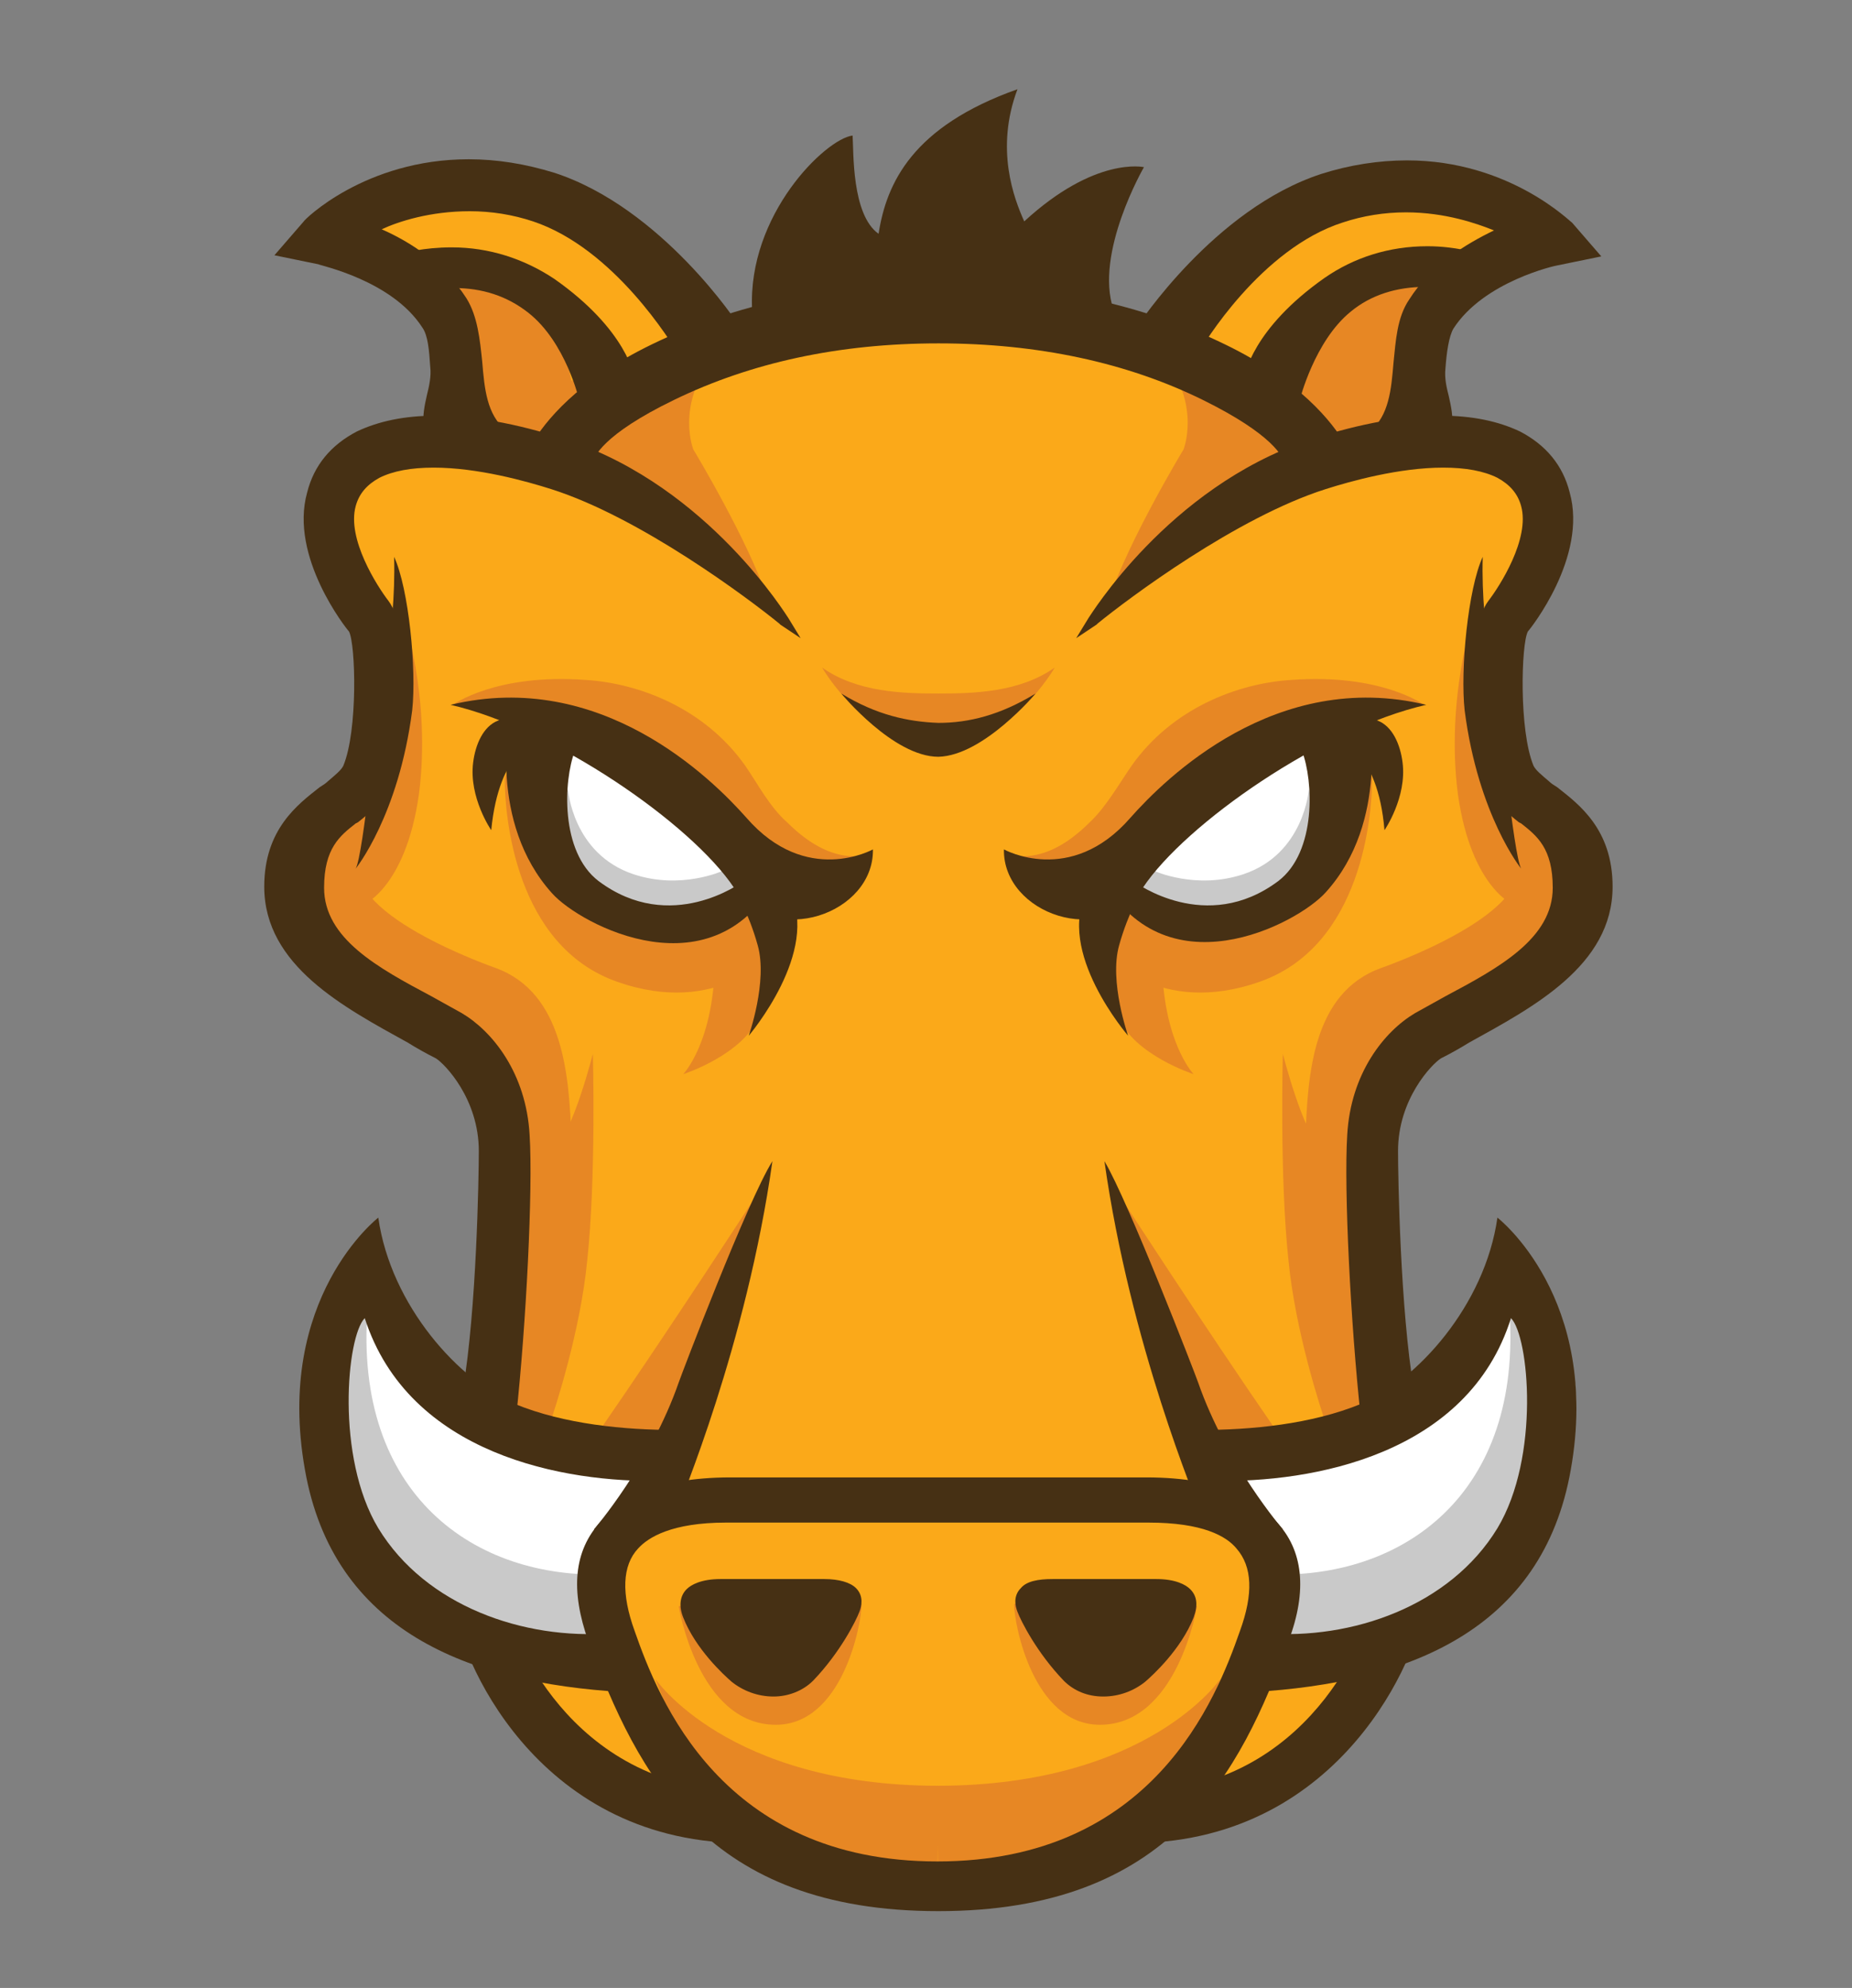 <?xml version="1.0" encoding="utf-8"?>
<!-- Generator: Adobe Illustrator 19.0.0, SVG Export Plug-In . SVG Version: 6.00 Build 0)  -->
<svg version="1.1" id="Layer_1" xmlns="http://www.w3.org/2000/svg" xmlns:xlink="http://www.w3.org/1999/xlink" x="0px" y="0px"
	 viewBox="0 0 164 176" style="enable-background:new 0 0 164 176;" xml:space="preserve">
<rect x="0" y="0" width="164" height="176" fill="#808080" stroke="none"/>
<style type="text/css">
	.st0{fill:none;}
	.st1{fill:#FBA919;}
	.st2{fill:#E78724;}
	.st3{fill:#FDC168;}
	.st4{fill:#FFFFFF;}
	.st5{fill:#C9C9C9;}
	.st6{fill:#463014;}
</style>
<rect id="XMLID_58_" x="8.1" y="6.9" class="st0" width="150" height="164.3"/>
<g>
	<path id="XMLID_76_" class="st1" d="M31,47.1c0,0,2.8,10.7,3.2,14.2c0.4,3.6-7.1,11.4-7.1,15.4s1.6,11.1,10.3,14.6
		c8.7,3.6,9.9,12.6,9.9,18.2c0,5.5-3.2,16.2-3.2,16.2s-2,26.4,8.7,31.2c10.7,4.7,8.3,4.7,10.7,4.7c2.4,0,19.7,7.1,30,4.3
		c10.3-2.8,13-5.9,13-5.9s10.3,0.8,13.4-8.3c3.2-9.1,5.1-28,3.9-36.7c-1.2-8.7-2.8-20.1,4.3-24.1c7.1-3.9,14.6-8.7,13.4-12.6
		c-1.2-3.9-7.5-9.5-7.5-9.5s-1.6-9.9-0.4-12.2c1.2-2.4,8.3-8.3,4.3-12.6c-3.9-4.3-11.1-4.3-11.1-4.3l-9.1,0.8c0,0-15.4-13.8-35.5-13
		c-20.1,0.8-32.8,13-32.8,13s-6.7-2.4-12.6,0C31,42.7,29.8,40.3,31,47.1L31,47.1L31,47.1z"/>
	<path id="XMLID_75_" class="st2" d="M67,105.8c0,0-7.8,12-13.6,20.4c-0.9,1.3,5.7,1.4,5.7,1.4L67,105.8L67,105.8z"/>
	<path id="XMLID_74_" class="st2" d="M70.8,81c0,0-2.4,5.9-3.6,9c-1.4,3.4-6.7,5.1-6.7,5.1s2.8-2.9,2.8-10.3c0-3.1,4-4.3,4-4.3
		L70.8,81L70.8,81z"/>
	<path id="XMLID_73_" class="st2" d="M68.4,84.4c0,0-4.8,5.7-13.8,2.5c-9-3.2-9.9-14.7-9.9-17.9c0-3.2,17,3.2,19.3,4.6
		C66.3,74.9,70.7,80.5,68.4,84.4L68.4,84.4L68.4,84.4z"/>
	<path id="XMLID_72_" class="st2" d="M34.5,23c0,0,8.3-1.6,13.8,2.8c5.5,4.4,7.1,7.8,7.1,7.8l-9.3,7.4c0,0-4.5-2.1-5.9-8.1
		C38.9,26.9,39.8,24.1,34.5,23L34.5,23L34.5,23z"/>
	<path id="XMLID_71_" class="st2" d="M66,67.8c-3.6-5.1-9.4-7.3-14.1-7.6c-8-0.6-11.8,2.2-11.8,2.2s13.1,0.6,16.9,5.5
		c7,9.2,17.3,10,18.9,7.9c-1.9,0.1-4-0.8-6.2-3C68.2,71.5,67.1,69.4,66,67.8L66,67.8L66,67.8z"/>
	<path id="XMLID_70_" class="st2" d="M43.9,85.7c0,0-14.5-5-11.8-10c2.8-5.1,0.6-7.8,0.6-7.8s-8.1,6.1-6,12.5
		c1.3,4,3.4,6.8,15.1,12.3c5.6,10.4,1.2,29.2,1.4,29.3c0.4,0.1,7.9-3.7,7.4-21.2C50.4,95.2,49.9,87.9,43.9,85.7L43.9,85.7L43.9,85.7
		z"/>
	<path id="XMLID_69_" class="st2" d="M62.9,32c-6.1,3.1-14.4,7.4-14.4,7.4l3.3,1.6c-0.3,0.5-0.5,0.8-0.5,0.8l3.4,1.5
		c0,0,8.2,6,13.3,9.8c-1.7-5.2-6.6-13.3-6.6-13.3S59.9,36.1,62.9,32L62.9,32L62.9,32z"/>
	<path id="XMLID_68_" class="st2" d="M83.1,158.1c-18.7,0-25.1-9.5-25.1-9.5l2.9,7.1c1.1,3.1,12.9,12.7,22.1,12.7"/>
	<path id="XMLID_67_" class="st2" d="M60.1,142.2c0,0,1.7,10.5,8.6,10.5c5.9,0,7.6-8.9,7.6-10.7L60.1,142.2L60.1,142.2z"/>
	<path id="XMLID_66_" class="st2" d="M48.6,126.3c0.6-1.7,2.8-8.5,3.4-14.7c0.8-7.4,0.5-18.3,0.5-18.3s-1.8,7.1-3.4,8.3
		c-1.6,1.1-4.6,9-4.6,9s-1.6,11.6-2.4,15.5C44.3,126.5,46.1,125.2,48.6,126.3L48.6,126.3L48.6,126.3z"/>
	<path id="XMLID_65_" class="st2" d="M32,80.2c0,0,3.9-1.4,5.1-9.9c1.1-8.5-1.4-15.9-1.4-15.9s0.2,11.7-1.1,14c-1.4,2.3-2.5,3-4.1,6
		C28.8,77.4,31.1,79.2,32,80.2L32,80.2L32,80.2z"/>
	<path id="XMLID_64_" class="st3" d="M36.7,25l-0.8-0.5C33.5,24.5,36.7,25,36.7,25L36.7,25L36.7,25z"/>
	<path id="XMLID_63_" class="st1" d="M66.1,29.4c0,0-3.7-0.6-5.5-3.4c-1.8-2.8-7-8.3-15.4-8.3c-8.3-0.1-16.5,2.2-16.5,2.2l7.2,4.5
		c0.8,0,2.1,0,4.3,0.1c9,0.3,10.4,9.2,10.4,9.2l31.7-4.4"/>
	<path id="XMLID_62_" class="st4" d="M69.1,78.6c0,0-4.3,4.3-10.9,2.9c-6.6-1.4-10.6-4.3-10.9-9.3c-0.3-5.1,1.4-7,1.4-7
		s7.4,2.3,10.9,5.4C63.2,73.6,65.8,78.5,69.1,78.6L69.1,78.6L69.1,78.6z"/>
	<path id="XMLID_61_" class="st5" d="M64,77.1c0,0-3.7,1.7-7.9,0.3c-5.4-1.8-5.8-7.5-5.8-7.5s-3.3,9.8,6,11.7c7.5,1.5,12-2.8,12-2.8
		L64,77.1L64,77.1z"/>
	<path id="XMLID_60_" class="st6" d="M66.6,27.4C66.2,19,73.1,12.3,75.5,12c0.1,1.4-0.1,7,2.3,8.7c0.7-4.5,3-9.5,12.3-12.8
		c-2,5.3-0.3,9.7,0.6,11.7c6.3-5.8,10.6-4.8,10.6-4.8s-4.4,7.6-2.7,12.6C85.8,26.4,66.7,28.7,66.6,27.4L66.6,27.4L66.6,27.4z"/>
	<path id="XMLID_59_" class="st6" d="M39.6,40.2c-3-2.5-0.8-4.9-1-7.7c-0.1-1.5-0.3-3-0.8-3.8c-2.8-4.4-9.4-5.8-9.5-5.8l-3.1-0.6
		l2-2.4c0.3-0.3,8.7-8.3,21.7-4.1c9.1,2.9,15.8,12.9,16.1,13.3l-4.6,2.1c-0.1-0.1-5.4-9.4-13.2-12c-6.3-2-12.1-0.1-14.6,1.2
		c2.6,1.1,6.1,3,8.2,6.3c1,1.6,1.2,3.5,1.3,5.4c0.2,2.5,0.4,4.9,2.3,6.4L39.6,40.2L39.6,40.2z"/>
	<path id="XMLID_57_" class="st6" d="M31.5,76.9c0,0,3.8-4.7,5-14c0.4-3.6-0.3-10.8-1.6-13.6c0.2,6.8-1.5,13.6-1.5,13.6
		S32.2,75.6,31.5,76.9L31.5,76.9L31.5,76.9z"/>
	<path id="XMLID_56_" class="st6" d="M51.7,35.4c0,0-1.2-5.4-4.6-8.1c-4.8-3.8-10.6-1.8-10.7-1.8l-0.8-2.6c0.3-0.1,7-2.2,13.1,2.1
		c6.2,4.4,6.9,8.3,7,8.7L51.7,35.4L51.7,35.4z"/>
	<path id="XMLID_55_" class="st6" d="M43.5,73.5c0,0-2-2.9-1.6-6c0.2-1.6,0.9-3.2,2.2-3.7c2.4-1.1,3.5,1.7,3.5,1.7
		S44.2,66.3,43.5,73.5L43.5,73.5L43.5,73.5z"/>
	<path id="XMLID_54_" class="st6" d="M65.6,77.9c0.1,0.2,0.1,0.2,0.1,0.2s-6.3,4.7-12.7-0.1c-3.4-2.6-3.1-8.9-2.1-11.5
		c2.7,0.6,5.1,1.7,7,3c-2.5-2.2-4.6-3.8-4.6-3.8L50.6,65l-5.4-1.9c-0.1,0.4-2,9.7,3.7,16c2.5,2.8,14.4,9.1,20-1.6L65.6,77.9
		L65.6,77.9z"/>
	<path id="XMLID_53_" class="st6" d="M65,78.6c3.5,5.4,12.4,2.3,12.3-3.4c0,0-5.9,3.3-11.2-2.8c-3.1-3.5-12.9-13.2-26.2-10
		C49,64.5,61.2,72.9,65,78.6L65,78.6L65,78.6z"/>
	<path id="XMLID_52_" class="st6" d="M38.6,93.7c0.8,0.5,3.8,3.6,3.8,8.2c0,2.3-0.2,14-1.4,21.1c1.7,1.1,2.9,1.4,4.7,2.5
		c0.9-8.3,1.5-20.2,1.2-25c-0.3-5.5-3.3-9.2-6-10.8c-0.9-0.5-1.8-1-2.7-1.5c-4.7-2.5-9.5-5.1-9.5-9.6c0-3.5,1.4-4.6,2.8-5.7l0.2-0.1
		c1-0.8,2-1.6,2.7-3.1c1.7-3.9,2-13.9,0-16.5c-1-1.3-3.7-5.5-2.9-8.4c0.3-1.1,1-1.9,2.1-2.5c1.2-0.6,2.8-0.9,4.8-0.9
		c3.9,0,8.2,1.2,10.4,1.9c7.9,2.5,17.5,9.7,20.2,11.9c0.1,0.1,0.1,0.1,0.1,0.1l1.8,1.2l-1.1-1.8c-0.1-0.1-7-11.5-19.4-15.7
		c-2.4-0.8-7.1-2.2-11.8-2.2c-2.8,0-5.1,0.5-7,1.4c-2.3,1.2-3.8,3-4.4,5.4c-1.6,5.7,3.5,12.1,3.7,12.3c0.6,1.1,0.8,8.8-0.5,11.9
		c-0.2,0.4-0.7,0.8-1.4,1.4c-0.2,0.2-0.4,0.3-0.7,0.5c-1.9,1.5-4.9,3.7-4.9,8.8c0,7,7.1,10.7,12.7,13.8
		C36.9,92.8,37.8,93.3,38.6,93.7L38.6,93.7L38.6,93.7z"/>
	<path id="XMLID_51_" class="st6" d="M39.6,40.2c-3-2.5-0.8-4.9-1-7.7c-0.1-1.5-0.3-3-0.8-3.8c-2.8-4.4-9.4-5.8-9.5-5.8l-3.1-0.6
		l2-2.4c0.3-0.3,8.7-8.3,21.7-4.1c9.1,2.9,15.8,12.9,16.1,13.3l-4.6,2.1c-0.1-0.1-5.4-9.4-13.2-12c-6.3-2-12.1-0.1-14.6,1.2
		c2.6,1.1,6.1,3,8.2,6.3c1,1.6,1.2,3.5,1.3,5.4c0.2,2.5,0.4,4.9,2.3,6.4L39.6,40.2L39.6,40.2z"/>
	<path id="XMLID_50_" class="st6" d="M39.5,40.7l-0.2-0.2c-2.3-1.9-1.9-3.7-1.5-5.5c0.2-0.8,0.4-1.7,0.3-2.5
		c-0.1-1.5-0.2-2.8-0.7-3.5c-2.7-4.2-9.1-5.5-9.2-5.6l-3.9-0.8l2.6-3c0-0.1,5.4-5.5,14.6-5.5c2.5,0,5,0.4,7.6,1.2
		c9.5,3.1,16.3,13.4,16.3,13.5l0.3,0.4l-5.4,2.5l-0.2-0.3c-0.6-1-5.7-9.4-12.9-11.8c-1.8-0.6-3.7-0.9-5.6-0.9
		c-3.5,0-6.3,0.9-7.8,1.6c2.5,1.1,5.5,3,7.5,6.1c1,1.6,1.2,3.7,1.4,5.6c0.2,2.4,0.4,4.7,2.1,6.1l0.6,0.5L39.5,40.7L39.5,40.7z"/>
	<path id="XMLID_49_" class="st6" d="M51.7,35.4c0,0-1.2-5.4-4.6-8.1c-4.8-3.8-10.6-1.8-10.7-1.8l-0.8-2.6c0.3-0.1,7-2.2,13.1,2.1
		c6.2,4.4,6.9,8.3,7,8.7L51.7,35.4L51.7,35.4z"/>
	<path class="st6" d="M51.4,36l-0.1-0.5c0-0.1-1.2-5.2-4.5-7.8c-1.9-1.5-4.1-2.2-6.6-2.2c-2,0-3.5,0.5-3.6,0.5l-0.4,0.1l-1.1-3.5
		l0.4-0.1c0.2-0.1,2-0.6,4.5-0.6c3.3,0,6.4,1,9.1,2.8c6.4,4.5,7.1,8.6,7.2,9.1l0.1,0.4L51.4,36L51.4,36z M40.1,24.5
		c2.7,0,5.2,0.8,7.2,2.4c2.9,2.3,4.2,6.4,4.7,7.8l3.1-1.2c-0.3-1.1-1.5-4.4-6.7-8.1c-2.5-1.8-5.4-2.6-8.5-2.6
		c-1.7,0-3.1,0.3-3.8,0.4l0.6,1.7C37.3,24.8,38.6,24.5,40.1,24.5L40.1,24.5L40.1,24.5z"/>
	<path id="XMLID_46_" class="st6" d="M68.5,150.2L68.5,150.2c-1.4,0-2.7-0.5-3.7-1.3c-0.7-0.6-3.2-2.9-4.3-5.7
		c-0.4-1-0.3-1.9,0.3-2.5c0.4-0.4,1.3-0.9,3-0.9l1.2,0c1.5,0,3.9,0,6,0h2c1.3,0,2.3,0.3,2.8,0.8c0.7,0.7,0.5,1.6,0.3,2.1
		c-0.3,0.8-1.7,3.6-4.1,6.1C71.1,149.7,69.8,150.2,68.5,150.2L68.5,150.2L68.5,150.2z"/>
	<path id="XMLID_45_" class="st6" d="M69.9,78.9L65,78.6c0,0,1.3,2.2,2.1,5.1c0.9,3.2-0.8,8-0.8,8S72.7,84.2,69.9,78.9L69.9,78.9
		L69.9,78.9z"/>
	<path id="XMLID_44_" class="st6" d="M63.8,163.1c-17.5-1.3-23.6-17.8-23.6-21.3l4.6,0l-2.3,0h2.3c0,1.5,4.7,15.6,19.4,16.7
		L63.8,163.1L63.8,163.1z"/>
	<path id="XMLID_43_" class="st4" d="M58.9,133.6c-0.3-1.6-0.3-3.1,0-4.5c-1.3-1-3.7-1.4-5.5-1.9c-1.5-0.9-8.9,0.9-14.4-5.6
		c-6.8-8.2-5.4-13.1-5.4-13.1c-1.7,1.9-3.4,1.2-6.1,10.2c-2.7,9,1.2,15.3,8.5,21.6c3.4,3,8.3,4.2,12.5,4.7c-1.4-1.4,2.4-1.5,5-2.5
		c-0.2-2.1,0.1-4.2,1.7-5.8c0.9-1,2.2-1.6,3.4-2.1c0.1-0.2,0.1-0.3,0.2-0.5C58.9,133.9,58.9,133.7,58.9,133.6L58.9,133.6L58.9,133.6
		z"/>
	<path id="XMLID_42_" class="st5" d="M53.6,142.3c-0.2-0.4-0.3-0.9-0.4-1.3c-0.1-0.5-0.7-1.9,0-0.3c-0.2-0.4-0.3-0.8-0.4-1.3
		c-11.8,0-22.1-8.1-20.1-25.1c-1.5-2-3.7,4.1-3.7,4.1s-5.9,17.1,9.3,23.8c5.1,2.2,9.6,3.8,10.6,3.2c2.2,0.4,4.2-1.1,4.9-2.1
		C53.8,142.9,53.7,142.6,53.6,142.3L53.6,142.3L53.6,142.3z"/>
	<path id="XMLID_41_" class="st6" d="M58.6,131.1c0-1.4,0.3-2.8,1-4.2c0-0.1,0.1-0.2,0.2-0.3c-4.5,0-9.8-0.5-14.2-2.3
		c-4.9-2-11-8.7-12.1-16.5c0,0-9.2,7.1-6.5,22.3c2.5,14.3,14.5,18.9,28.1,19.7c0-0.1-1.5-3.3-1-5.2c-7.7,0.6-16.4-2.4-20.6-9.3
		c-3.8-6.3-2.8-17-1.2-18.6C36.2,128.8,50,131.3,58.6,131.1L58.6,131.1L58.6,131.1z"/>
	<path id="XMLID_40_" class="st6" d="M60.1,122.4c-2.5,7.2-7.5,13-7.5,13s6.9-0.3,7.3-1.5c0.3-0.9,6.2-14.8,8.5-31.1
		C66.2,106.3,60.3,121.8,60.1,122.4L60.1,122.4L60.1,122.4z"/>
	<path id="XMLID_39_" class="st2" d="M99.1,105.8c0,0,7.8,12,13.6,20.4c0.9,1.3-5.7,1.4-5.7,1.4L99.1,105.8L99.1,105.8z"/>
	<path id="XMLID_38_" class="st2" d="M95.4,81c0,0,2.4,5.9,3.6,9c1.4,3.4,6.7,5.1,6.7,5.1s-2.8-2.9-2.8-10.3c0-3.1-4-4.3-4-4.3
		L95.4,81L95.4,81z"/>
	<path id="XMLID_37_" class="st2" d="M97.8,84.4c0,0,4.8,5.7,13.8,2.5s9.9-14.7,9.9-17.9c0-3.2-17,3.2-19.3,4.6
		C99.9,74.9,95.5,80.5,97.8,84.4L97.8,84.4L97.8,84.4z"/>
	<path id="XMLID_36_" class="st2" d="M131.6,23c0,0-8.3-1.6-13.8,2.8c-5.5,4.4-7.1,7.8-7.1,7.8l9.3,7.4c0,0,4.5-2.1,5.9-8.1
		C127.3,26.9,126.4,24.1,131.6,23L131.6,23L131.6,23z"/>
	<path id="XMLID_35_" class="st2" d="M100.2,67.8c3.6-5.1,9.4-7.3,14.1-7.6c8-0.6,11.8,2.2,11.8,2.2s-13.1,0.6-16.9,5.5
		c-7,9.2-17.3,10-18.9,7.9c1.9,0.1,4-0.8,6.2-3C97.9,71.5,99.1,69.4,100.2,67.8L100.2,67.8L100.2,67.8z"/>
	<path id="XMLID_34_" class="st2" d="M122.3,85.7c0,0,14.5-5,11.8-10c-2.8-5.1-0.6-7.8-0.6-7.8s8.1,6.1,6,12.5
		c-1.3,4-3.4,6.8-15.1,12.3c-5.6,10.4-1.2,29.2-1.4,29.3c-0.4,0.1-7.9-3.7-7.4-21.2C115.8,95.2,116.2,87.9,122.3,85.7L122.3,85.7
		L122.3,85.7z"/>
	<path id="XMLID_33_" class="st2" d="M103.3,32c6.1,3.1,14.4,7.4,14.4,7.4l-3.3,1.6c0.3,0.5,0.5,0.8,0.5,0.8l-3.4,1.5
		c0,0-8.2,6-13.3,9.8c1.7-5.2,6.6-13.3,6.6-13.3S106.3,36.1,103.3,32L103.3,32L103.3,32z"/>
	<path id="XMLID_32_" class="st2" d="M83,158.1c18.7,0,25.1-9.5,25.1-9.5l-2.9,7.1c-1.1,3.1-12.9,12.7-22.1,12.7"/>
	<path id="XMLID_31_" class="st2" d="M106,142.2c0,0-1.7,10.5-8.6,10.5c-5.9,0-7.6-8.9-7.6-10.7L106,142.2L106,142.2z"/>
	<path id="XMLID_30_" class="st2" d="M117.5,126.3c-0.6-1.7-2.8-8.5-3.4-14.7c-0.8-7.4-0.5-18.3-0.5-18.3s1.8,7.1,3.4,8.3
		c1.6,1.1,4.6,9,4.6,9s1.6,11.6,2.4,15.5C121.8,126.5,120.1,125.2,117.5,126.3L117.5,126.3L117.5,126.3z"/>
	<path id="XMLID_29_" class="st2" d="M134.2,80.2c0,0-3.9-1.4-5.1-9.9c-1.1-8.5,1.4-15.9,1.4-15.9s-0.2,11.7,1.1,14
		c1.4,2.3,2.5,3,4.1,6C137.4,77.4,135.1,79.2,134.2,80.2L134.2,80.2L134.2,80.2z"/>
	<path id="XMLID_28_" class="st3" d="M129.5,25l0.8-0.5C132.7,24.5,129.5,25,129.5,25L129.5,25L129.5,25z"/>
	<path id="XMLID_27_" class="st1" d="M100.1,29.4c0,0,3.7-0.6,5.5-3.4c1.8-2.8,7.1-8.3,15.4-8.3c8.3-0.1,16.5,2.2,16.5,2.2l-7.2,4.5
		c-0.8,0-2.1,0-4.3,0.1c-9,0.3-10.4,9.2-10.4,9.2l-31.7-4.4"/>
	<path id="XMLID_26_" class="st4" d="M97,78.6c0,0,4.3,4.3,10.9,2.9c6.6-1.4,10.6-4.3,10.9-9.3c0.3-5.1-1.4-7-1.4-7
		s-7.4,2.3-10.9,5.4C103,73.6,100.4,78.5,97,78.6L97,78.6L97,78.6z"/>
	<path id="XMLID_25_" class="st5" d="M102.2,77.1c0,0,3.7,1.7,7.9,0.3c5.4-1.8,5.8-7.5,5.8-7.5s3.3,9.8-6,11.7
		c-7.5,1.5-12-2.8-12-2.8L102.2,77.1L102.2,77.1z"/>
	<path id="XMLID_24_" class="st6" d="M126.5,40.2c3-2.5,0.8-4.9,1-7.7c0.1-1.5,0.2-3,0.8-3.8c2.8-4.4,9.4-5.8,9.5-5.8l3.1-0.6
		l-2-2.4c-0.3-0.3-8.7-8.3-21.7-4.1c-9.1,2.9-15.8,12.9-16.1,13.3l4.6,2.1c0.1-0.1,5.4-9.4,13.2-12c6.3-2,12.1-0.1,14.6,1.2
		c-2.6,1.1-6.1,3-8.2,6.3c-1,1.6-1.1,3.5-1.3,5.4c-0.2,2.5-0.4,4.9-2.3,6.4L126.5,40.2L126.5,40.2z"/>
	<path id="XMLID_23_" class="st6" d="M134.7,76.9c0,0-3.8-4.7-5-14c-0.4-3.6,0.3-10.8,1.6-13.6c-0.2,6.8,1.5,13.6,1.5,13.6
		S134,75.6,134.7,76.9L134.7,76.9L134.7,76.9z"/>
	<path id="XMLID_22_" class="st6" d="M114.5,35.4c0,0,1.2-5.4,4.6-8.1c4.8-3.8,10.6-1.8,10.7-1.8l0.9-2.6c-0.3-0.1-7-2.2-13.1,2.1
		c-6.2,4.4-6.9,8.3-7,8.7L114.5,35.4L114.5,35.4z"/>
	<path id="XMLID_21_" class="st6" d="M122.6,73.5c0,0,2-2.9,1.6-6c-0.2-1.6-0.9-3.2-2.2-3.7c-2.4-1.1-3.5,1.7-3.5,1.7
		S122,66.3,122.6,73.5L122.6,73.5L122.6,73.5z"/>
	<path id="XMLID_20_" class="st6" d="M100.6,77.9c-0.1,0.2-0.1,0.2-0.1,0.2s6.3,4.7,12.7-0.1c3.4-2.6,3.1-8.9,2.1-11.5
		c-2.7,0.6-5.1,1.7-7,3c2.5-2.2,4.6-3.8,4.6-3.8l2.8-0.8l5.4-1.9c0.1,0.4,2,9.7-3.7,16c-2.5,2.8-14.4,9.1-20-1.6L100.6,77.9
		L100.6,77.9z"/>
	<path id="XMLID_19_" class="st6" d="M101.2,78.6c-3.5,5.4-12.4,2.3-12.3-3.4c0,0,5.9,3.3,11.2-2.8c3.1-3.5,12.9-13.2,26.2-10
		C117.1,64.5,105,72.9,101.2,78.6L101.2,78.6L101.2,78.6z"/>
	<path id="XMLID_18_" class="st6" d="M127.6,93.7c-0.8,0.5-3.8,3.6-3.8,8.2c0,2.3,0.2,14,1.4,21.1c-1.7,1.1-2.9,1.4-4.7,2.5
		c-0.9-8.3-1.5-20.2-1.2-25c0.3-5.5,3.3-9.2,6-10.8c0.9-0.5,1.8-1,2.7-1.5c4.7-2.5,9.5-5.1,9.5-9.6c0-3.5-1.4-4.6-2.8-5.7l-0.2-0.1
		c-1-0.8-2-1.6-2.7-3.1c-1.7-3.9-2-13.9,0-16.5c1-1.3,3.7-5.5,2.9-8.4c-0.3-1.1-1-1.9-2.1-2.5c-1.2-0.6-2.8-0.9-4.8-0.9
		c-3.9,0-8.2,1.2-10.4,1.9c-7.9,2.5-17.5,9.7-20.2,11.9c-0.1,0.1-0.1,0.1-0.1,0.1l-1.8,1.2l1.1-1.8c0.1-0.1,7-11.5,19.4-15.7
		c2.4-0.8,7.1-2.2,11.8-2.2c2.8,0,5.1,0.5,7,1.4c2.3,1.2,3.8,3,4.4,5.4c1.6,5.7-3.5,12.1-3.7,12.3c-0.6,1.1-0.8,8.8,0.5,11.9
		c0.2,0.4,0.7,0.8,1.4,1.4c0.2,0.2,0.4,0.3,0.7,0.5c1.9,1.5,4.9,3.7,4.9,8.8c0,7-7.1,10.7-12.7,13.8
		C129.3,92.8,128.4,93.3,127.6,93.7L127.6,93.7L127.6,93.7z"/>
	<path id="XMLID_17_" class="st6" d="M119.1,39.3c-1.1-1.9-4-5.6-10.6-8.8c-7.4-3.6-15.9-5.4-25.4-5.4v0h0h0v0
		c-9.5,0-18,1.8-25.4,5.4c-6.6,3.2-9.5,6.9-10.6,8.8L46.5,40l5.7,1.3l0.2-0.2l0.1-0.2c0.1-0.4,0.8-2.4,7.2-5.5
		c6.8-3.3,14.6-5,23.4-5c8.8,0,16.7,1.7,23.4,5c6.3,3.1,7.1,5.1,7.2,5.5l0.1,0.2l0.2,0.2l5.7-1.3L119.1,39.3L119.1,39.3z"/>
	<path id="XMLID_16_" class="st6" d="M126.5,40.2c3-2.5,0.8-4.9,1-7.7c0.1-1.5,0.2-3,0.8-3.8c2.8-4.4,9.4-5.8,9.5-5.8l3.1-0.6
		l-2-2.4c-0.3-0.3-8.7-8.3-21.7-4.1c-9.1,2.9-15.8,12.9-16.1,13.3l4.6,2.1c0.1-0.1,5.4-9.4,13.2-12c6.3-2,12.1-0.1,14.6,1.2
		c-2.6,1.1-6.1,3-8.2,6.3c-1,1.6-1.1,3.5-1.3,5.4c-0.2,2.5-0.4,4.9-2.3,6.4L126.5,40.2L126.5,40.2z"/>
	<path id="XMLID_15_" class="st6" d="M120.7,38.7l0.6-0.5c1.7-1.4,1.9-3.7,2.1-6.1c0.2-1.9,0.3-4,1.4-5.6c1.9-3,5-4.9,7.5-6.1
		c-1.5-0.6-4.3-1.6-7.8-1.6c-1.9,0-3.8,0.3-5.6,0.9c-7.2,2.3-12.4,10.8-12.9,11.8l-0.2,0.3l-5.4-2.5l0.3-0.4
		c0.1-0.1,6.8-10.4,16.3-13.5c2.5-0.8,5.1-1.2,7.6-1.2c9.1,0,14.5,5.5,14.6,5.5l2.6,3l-3.9,0.8c-0.1,0-6.5,1.4-9.2,5.6
		c-0.4,0.7-0.6,2.1-0.7,3.5c-0.1,0.9,0.1,1.7,0.3,2.5c0.4,1.8,0.8,3.6-1.5,5.5l-0.2,0.2L120.7,38.7L120.7,38.7z"/>
	<path id="XMLID_14_" class="st6" d="M114.5,35.4c0,0,1.2-5.4,4.6-8.1c4.8-3.8,10.6-1.8,10.7-1.8l0.9-2.6c-0.3-0.1-7-2.2-13.1,2.1
		c-6.2,4.4-6.9,8.3-7,8.7L114.5,35.4L114.5,35.4z"/>
	<path class="st6" d="M110,34.1l0.1-0.4c0.1-0.5,0.8-4.6,7.2-9.1c2.6-1.8,5.7-2.8,9.1-2.8c2.5,0,4.3,0.6,4.5,0.6l0.4,0.1l-1.1,3.5
		l-0.4-0.1c-0.2-0.1-1.6-0.5-3.6-0.5c-2.5,0-4.8,0.7-6.6,2.2c-3.2,2.6-4.5,7.8-4.5,7.8l-0.1,0.5L110,34.1L110,34.1z M129.5,25
		l0.6-1.7c-0.7-0.2-2-0.4-3.8-0.4c-3.2,0-6,0.9-8.5,2.6c-5.2,3.7-6.5,7-6.7,8.1l3.1,1.2c0.4-1.5,1.8-5.5,4.7-7.8
		c2-1.6,4.5-2.4,7.2-2.4C127.6,24.5,128.9,24.8,129.5,25L129.5,25L129.5,25z"/>
	<path id="XMLID_11_" class="st6" d="M94.2,148.8c-2.4-2.5-3.8-5.3-4.1-6.1c-0.2-0.5-0.4-1.4,0.3-2.1c0.5-0.6,1.5-0.8,2.8-0.8h2
		c2.1,0,4.6,0,6,0l1.2,0c1.7,0,2.6,0.5,3,0.9c0.6,0.6,0.7,1.4,0.3,2.5c-1.1,2.8-3.6,5.1-4.3,5.7c-1,0.8-2.3,1.3-3.7,1.3l0,0
		C96.3,150.2,95.1,149.7,94.2,148.8L94.2,148.8L94.2,148.8z"/>
	<path id="XMLID_10_" class="st6" d="M96.3,78.9l4.9-0.3c0,0-1.3,2.2-2.1,5.1c-0.9,3.2,0.8,8,0.8,8S93.4,84.2,96.3,78.9L96.3,78.9
		L96.3,78.9z"/>
	<path id="XMLID_9_" class="st2" d="M83.1,61.4c-3.1,0-7.2-0.1-10.3-2.3c0,0,4,7,10.3,7l0-0.9l0,0.9c6.3,0,10.3-7,10.3-7
		C90.3,61.3,86.2,61.4,83.1,61.4L83.1,61.4L83.1,61.4z"/>
	<path id="XMLID_8_" class="st6" d="M91.7,61.4c-3.1,1.9-5.9,2.6-8.6,2.6c-2.7-0.1-5.5-0.7-8.6-2.6c0,0,4.6,5.6,8.6,5.6v0
		c0,0,0,0,0,0c0,0,0,0,0,0v0C87.1,66.9,91.7,61.4,91.7,61.4L91.7,61.4L91.7,61.4z"/>
	<path id="XMLID_7_" class="st6" d="M102.4,163.1l-0.3-4.5c14.7-1.1,19.4-15.2,19.4-16.7h4.6C126,145.3,119.9,161.8,102.4,163.1
		L102.4,163.1L102.4,163.1z"/>
	<path id="XMLID_6_" class="st4" d="M107.3,133.6c0.3-1.6,0.3-3.1,0-4.5c1.3-1,3.7-1.4,5.5-1.9c1.5-0.9,8.9,0.9,14.4-5.6
		c6.8-8.2,5.4-13.1,5.4-13.1c1.7,1.9,3.4,1.2,6.1,10.2c2.7,9-1.2,15.3-8.5,21.6c-3.4,3-8.3,4.2-12.5,4.7c1.4-1.4-2.4-1.5-5-2.5
		c0.2-2.1-0.1-4.2-1.7-5.8c-0.9-1-2.2-1.6-3.4-2.1c-0.1-0.2-0.1-0.3-0.2-0.5C107.2,133.9,107.3,133.7,107.3,133.6L107.3,133.6
		L107.3,133.6z"/>
	<path id="XMLID_5_" class="st5" d="M112.6,142.3c0.2-0.4,0.3-0.9,0.4-1.3c0.1-0.5,0.7-1.9,0-0.3c0.2-0.4,0.3-0.8,0.4-1.3
		c11.8,0,22.1-8.1,20.1-25.1c1.5-2,3.7,4.1,3.7,4.1s5.9,17.1-9.3,23.8c-5.1,2.2-9.6,3.8-10.6,3.2c-2.2,0.4-4.2-1.1-4.9-2.1
		C112.4,142.9,112.5,142.6,112.6,142.3L112.6,142.3L112.6,142.3z"/>
	<path id="XMLID_4_" class="st6" d="M107.5,131.1c0-1.4-0.3-2.8-1-4.2c0-0.1-0.1-0.2-0.2-0.3c4.5,0,9.8-0.5,14.2-2.3
		c4.9-2,11-8.7,12.1-16.5c0,0,9.2,7.1,6.5,22.3c-2.5,14.3-14.5,18.9-28.1,19.7c0-0.1,1.5-3.3,1-5.2c7.7,0.6,16.4-2.4,20.6-9.3
		c3.8-6.3,2.8-17,1.2-18.6C130,128.8,116.2,131.3,107.5,131.1L107.5,131.1L107.5,131.1z"/>
	<path class="st6" d="M113,134.7c-1.6-1.8-4.6-3.9-11.5-3.9c0,0-13.1,0-18.4,0l0,0h0h0c-5.3,0-18.4,0-18.4,0
		c-6.9,0-9.9,2.1-11.5,3.9c-2.4,2.6-2.7,6.1-1.1,10.6c4.4,11.9,10.5,23.9,31,23.9v0c0,0,0,0,0,0c0,0,0,0,0,0v0
		c20.5,0,26.7-12.1,31-23.9C115.8,140.8,115.4,137.2,113,134.7L113,134.7L113,134.7z M109.8,144.4c-2.1,6-7.7,20.4-26.8,20.4
		c-19.1,0-24.7-14.4-26.8-20.4c-1.2-3.3-1.1-5.8,0.3-7.3c0.9-1,3-2.3,7.8-2.3l5,0c3.7,0,8.3,0,13.7,0c5.5,0,10.1,0,13.7,0l5,0
		c4.8,0,6.9,1.2,7.8,2.3C110.9,138.7,111,141.1,109.8,144.4L109.8,144.4L109.8,144.4z"/>
	<path id="XMLID_1_" class="st6" d="M106.1,122.4c2.5,7.2,7.5,13,7.5,13s-6.9-0.3-7.3-1.5c-0.3-0.9-6.2-14.8-8.5-31.1
		C99.9,106.3,105.9,121.8,106.1,122.4L106.1,122.4L106.1,122.4z"/>
</g>
</svg>

